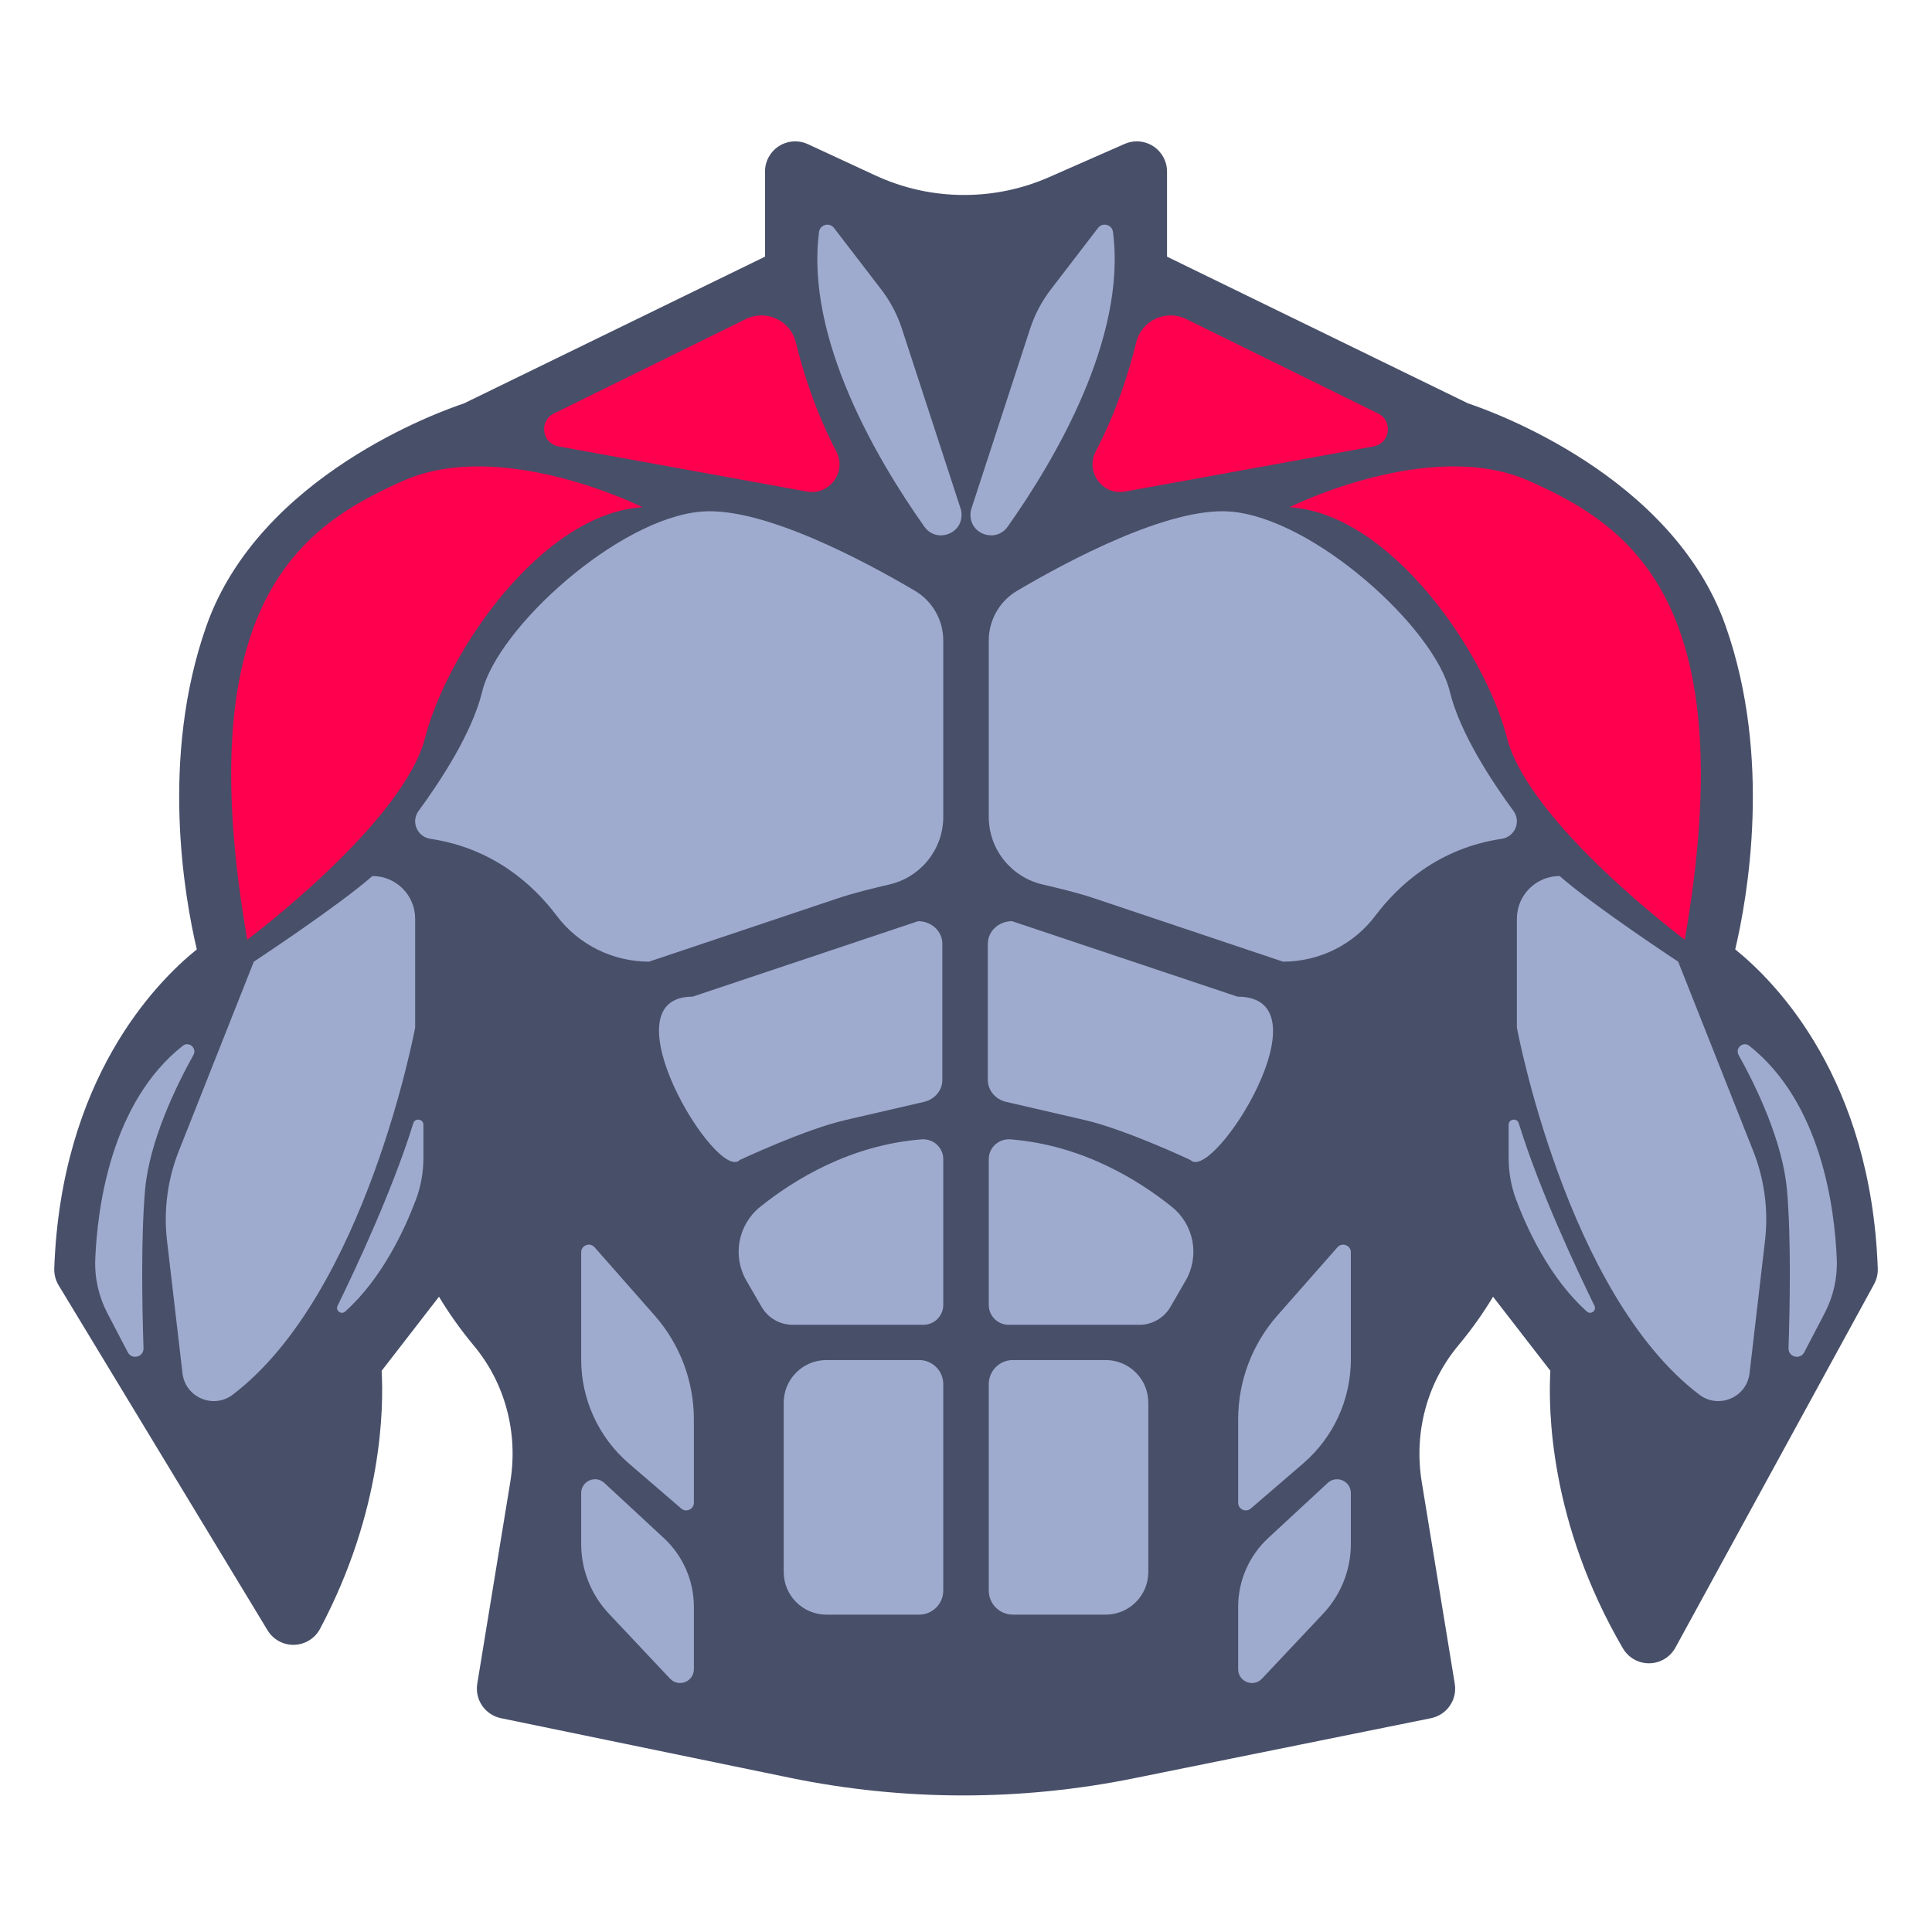 <svg width="60" height="60" viewBox="0 0 60 60" fill="none" xmlns="http://www.w3.org/2000/svg">
<path d="M35.305 4.39C35.177 4.39 35.048 4.416 34.928 4.469L32.586 5.499C31.748 5.868 30.858 6.055 29.943 6.055C28.982 6.055 28.053 5.85 27.182 5.447L25.09 4.477C24.965 4.419 24.83 4.39 24.696 4.39C24.52 4.39 24.344 4.44 24.191 4.537C23.922 4.71 23.758 5.008 23.758 5.328V7.971L14.409 12.528C13.674 12.772 8.058 14.771 6.411 19.436C4.962 23.541 5.731 27.869 6.112 29.484C4.832 30.517 1.895 33.514 1.685 39.396C1.679 39.578 1.726 39.759 1.82 39.915L8.309 50.63C8.479 50.911 8.784 51.082 9.111 51.082C9.12 51.082 9.128 51.082 9.137 51.081C9.474 51.072 9.781 50.882 9.939 50.584C11.891 46.909 11.916 43.685 11.852 42.572L13.633 40.271C13.901 40.718 14.257 41.239 14.72 41.796C15.686 42.956 16.097 44.495 15.848 46.02L14.822 52.29C14.741 52.786 15.065 53.258 15.558 53.36L24.524 55.209C26.293 55.574 28.106 55.759 29.912 55.759C31.684 55.759 33.464 55.581 35.2 55.229L44.44 53.36C44.934 53.26 45.261 52.788 45.179 52.29L44.153 46.02C43.904 44.495 44.315 42.956 45.28 41.796C45.744 41.239 46.1 40.718 46.368 40.271L48.148 42.571C48.081 43.746 48.112 47.268 50.4 51.19C50.568 51.478 50.876 51.655 51.209 51.655C51.214 51.655 51.218 51.655 51.222 51.655C51.56 51.65 51.87 51.464 52.032 51.167L58.202 39.879C58.282 39.731 58.322 39.564 58.316 39.396C58.106 33.514 55.169 30.517 53.889 29.484C54.27 27.869 55.039 23.541 53.59 19.436C51.943 14.771 46.327 12.772 45.592 12.528L36.243 7.971V5.328C36.243 5.011 36.083 4.716 35.817 4.542C35.663 4.442 35.484 4.39 35.305 4.39Z" fill="#484F69"/>
<path d="M29.265 29.308V33.541C29.265 33.862 29.03 34.142 28.695 34.22L26.247 34.786C24.985 35.078 22.973 36.025 22.973 36.025C22.273 36.748 18.741 30.952 21.511 30.952L28.514 28.608C28.929 28.608 29.265 28.922 29.265 29.308Z" fill="#9FABCE"/>
<path d="M30.678 29.308V33.541C30.678 33.862 30.913 34.142 31.248 34.22L33.696 34.786C34.959 35.078 36.971 36.025 36.971 36.025C37.671 36.748 41.335 30.952 38.432 30.952L31.429 28.608C31.014 28.608 30.678 28.922 30.678 29.308Z" fill="#9FABCE"/>
<path d="M25.901 7.08L27.369 8.992C27.65 9.359 27.867 9.77 28.01 10.21L29.831 15.791C29.852 15.855 29.862 15.921 29.862 15.988C29.862 16.61 29.064 16.863 28.706 16.355C27.255 14.303 25.005 10.507 25.437 7.201C25.467 6.973 25.761 6.897 25.901 7.08Z" fill="#9FABCE"/>
<path d="M17.202 12.842L23.161 9.909C23.793 9.598 24.549 9.951 24.716 10.635C24.935 11.534 25.321 12.772 25.971 14.017C26.304 14.653 25.762 15.394 25.056 15.265L17.344 13.863C16.829 13.77 16.732 13.073 17.202 12.842Z" fill="#FF004F"/>
<path d="M19.952 15.751C19.952 15.751 15.589 13.569 12.52 14.933C9.452 16.296 5.838 18.615 7.679 29.183C7.679 29.183 12.52 25.57 13.202 22.91C13.884 20.251 16.816 15.955 19.952 15.751Z" fill="#FF004F"/>
<path d="M28.413 18.347C28.959 18.669 29.294 19.257 29.294 19.892V25.367C29.294 26.387 28.585 27.241 27.633 27.465C27.083 27.594 26.534 27.725 25.998 27.905L20.156 29.865C19.03 29.865 17.967 29.339 17.289 28.439C16.568 27.482 15.323 26.343 13.366 26.05C12.955 25.989 12.754 25.518 13 25.183C13.663 24.28 14.665 22.764 14.975 21.479C15.452 19.501 19.203 16.092 21.794 15.887C23.705 15.736 26.88 17.442 28.413 18.347Z" fill="#9FABCE"/>
<path d="M12.893 28.533V31.911C12.893 31.911 11.359 40.178 7.225 43.314C6.624 43.77 5.754 43.396 5.667 42.647L5.187 38.529C5.077 37.587 5.203 36.631 5.552 35.749L7.883 29.865C7.883 29.865 10.475 28.161 11.566 27.206C12.299 27.206 12.893 27.8 12.893 28.533Z" fill="#9FABCE"/>
<path d="M5.675 32.478C5.865 32.328 6.125 32.551 6.007 32.763C5.461 33.743 4.636 35.445 4.504 36.964C4.375 38.46 4.414 40.575 4.457 41.869C4.466 42.144 4.097 42.241 3.969 41.997L3.336 40.784C3.066 40.267 2.934 39.69 2.958 39.107C3.024 37.499 3.445 34.244 5.675 32.478Z" fill="#9FABCE"/>
<path d="M13.149 34.931V35.961C13.149 36.405 13.071 36.845 12.915 37.26C12.581 38.15 11.876 39.697 10.719 40.731C10.596 40.841 10.411 40.701 10.483 40.553C11.029 39.438 12.199 36.95 12.835 34.883C12.89 34.708 13.149 34.747 13.149 34.931Z" fill="#9FABCE"/>
<path d="M29.294 36V40.525C29.294 40.867 29.017 41.143 28.675 41.143H24.619C24.22 41.143 23.851 40.931 23.651 40.585L23.179 39.769C22.738 39.005 22.919 38.034 23.607 37.481C24.664 36.632 26.408 35.559 28.62 35.384C28.982 35.355 29.294 35.637 29.294 36Z" fill="#9FABCE"/>
<path d="M28.546 50.144H25.663C24.932 50.144 24.339 49.551 24.339 48.82V43.562C24.339 42.831 24.932 42.238 25.663 42.238H28.546C28.959 42.238 29.294 42.573 29.294 42.986V49.396C29.294 49.809 28.959 50.144 28.546 50.144Z" fill="#9FABCE"/>
<path d="M18.465 38.735L20.33 40.853C21.116 41.746 21.549 42.894 21.549 44.083V46.669C21.549 46.872 21.311 46.981 21.157 46.849L19.528 45.447C18.589 44.638 18.049 43.46 18.049 42.22V38.892C18.049 38.673 18.32 38.571 18.465 38.735Z" fill="#9FABCE"/>
<path d="M18.768 46.054L20.616 47.766C21.211 48.317 21.549 49.092 21.549 49.903V51.839C21.549 52.227 21.075 52.415 20.809 52.132L18.907 50.112C18.356 49.526 18.049 48.752 18.049 47.947V46.369C18.049 45.995 18.494 45.8 18.768 46.054Z" fill="#9FABCE"/>
<path d="M34.1 7.08L32.632 8.992C32.351 9.359 32.134 9.77 31.991 10.21L30.17 15.791C30.149 15.855 30.138 15.921 30.138 15.988C30.138 16.61 30.936 16.863 31.295 16.355C32.746 14.303 34.996 10.507 34.564 7.201C34.534 6.973 34.24 6.897 34.1 7.08Z" fill="#9FABCE"/>
<path d="M42.799 12.842L36.84 9.909C36.208 9.598 35.452 9.951 35.285 10.635C35.066 11.534 34.68 12.772 34.03 14.017C33.697 14.653 34.239 15.394 34.945 15.265L42.657 13.863C43.172 13.77 43.269 13.073 42.799 12.842Z" fill="#FF004F"/>
<path d="M40.049 15.751C40.049 15.751 44.412 13.569 47.481 14.933C50.549 16.296 54.163 18.615 52.322 29.183C52.322 29.183 47.481 25.57 46.799 22.91C46.117 20.251 43.185 15.955 40.049 15.751Z" fill="#FF004F"/>
<path d="M31.588 18.347C31.041 18.669 30.707 19.257 30.707 19.892V25.367C30.707 26.387 31.416 27.241 32.368 27.465C32.918 27.594 33.467 27.725 34.003 27.905L39.845 29.865C40.971 29.865 42.034 29.339 42.712 28.439C43.433 27.482 44.677 26.343 46.635 26.05C47.046 25.989 47.247 25.518 47.001 25.183C46.338 24.28 45.336 22.764 45.026 21.479C44.549 19.501 40.798 16.092 38.207 15.887C36.295 15.736 33.121 17.442 31.588 18.347Z" fill="#9FABCE"/>
<path d="M47.108 28.533V31.911C47.108 31.911 48.642 40.178 52.776 43.314C53.377 43.77 54.247 43.396 54.334 42.647L54.814 38.529C54.924 37.587 54.798 36.631 54.449 35.749L52.117 29.865C52.117 29.865 49.526 28.161 48.435 27.206C47.702 27.206 47.108 27.8 47.108 28.533Z" fill="#9FABCE"/>
<path d="M54.326 32.478C54.136 32.328 53.876 32.551 53.994 32.763C54.54 33.743 55.365 35.445 55.497 36.964C55.627 38.46 55.587 40.575 55.544 41.869C55.535 42.144 55.904 42.241 56.032 41.997L56.665 40.784C56.935 40.267 57.067 39.69 57.043 39.107C56.977 37.499 56.556 34.244 54.326 32.478Z" fill="#9FABCE"/>
<path d="M46.852 34.931V35.961C46.852 36.405 46.93 36.845 47.086 37.26C47.42 38.15 48.125 39.697 49.282 40.731C49.405 40.841 49.59 40.701 49.518 40.553C48.972 39.438 47.802 36.95 47.166 34.883C47.111 34.708 46.852 34.747 46.852 34.931Z" fill="#9FABCE"/>
<path d="M30.707 36V40.525C30.707 40.867 30.984 41.143 31.326 41.143H35.382C35.781 41.143 36.15 40.931 36.35 40.585L36.822 39.769C37.263 39.005 37.082 38.034 36.394 37.481C35.337 36.632 33.593 35.559 31.381 35.384C31.019 35.355 30.707 35.637 30.707 36Z" fill="#9FABCE"/>
<path d="M31.455 50.144H34.338C35.069 50.144 35.662 49.551 35.662 48.82V43.562C35.662 42.831 35.069 42.238 34.338 42.238H31.455C31.042 42.238 30.707 42.573 30.707 42.986V49.396C30.707 49.809 31.042 50.144 31.455 50.144Z" fill="#9FABCE"/>
<path d="M41.536 38.735L39.671 40.853C38.885 41.746 38.452 42.894 38.452 44.083V46.669C38.452 46.872 38.69 46.981 38.844 46.849L40.473 45.447C41.412 44.638 41.952 43.46 41.952 42.22V38.892C41.952 38.673 41.681 38.571 41.536 38.735Z" fill="#9FABCE"/>
<path d="M41.233 46.054L39.385 47.766C38.79 48.317 38.452 49.092 38.452 49.903V51.839C38.452 52.227 38.926 52.415 39.192 52.132L41.094 50.112C41.645 49.526 41.952 48.752 41.952 47.947V46.369C41.952 45.995 41.507 45.8 41.233 46.054Z" fill="#9FABCE"/>
</svg>
